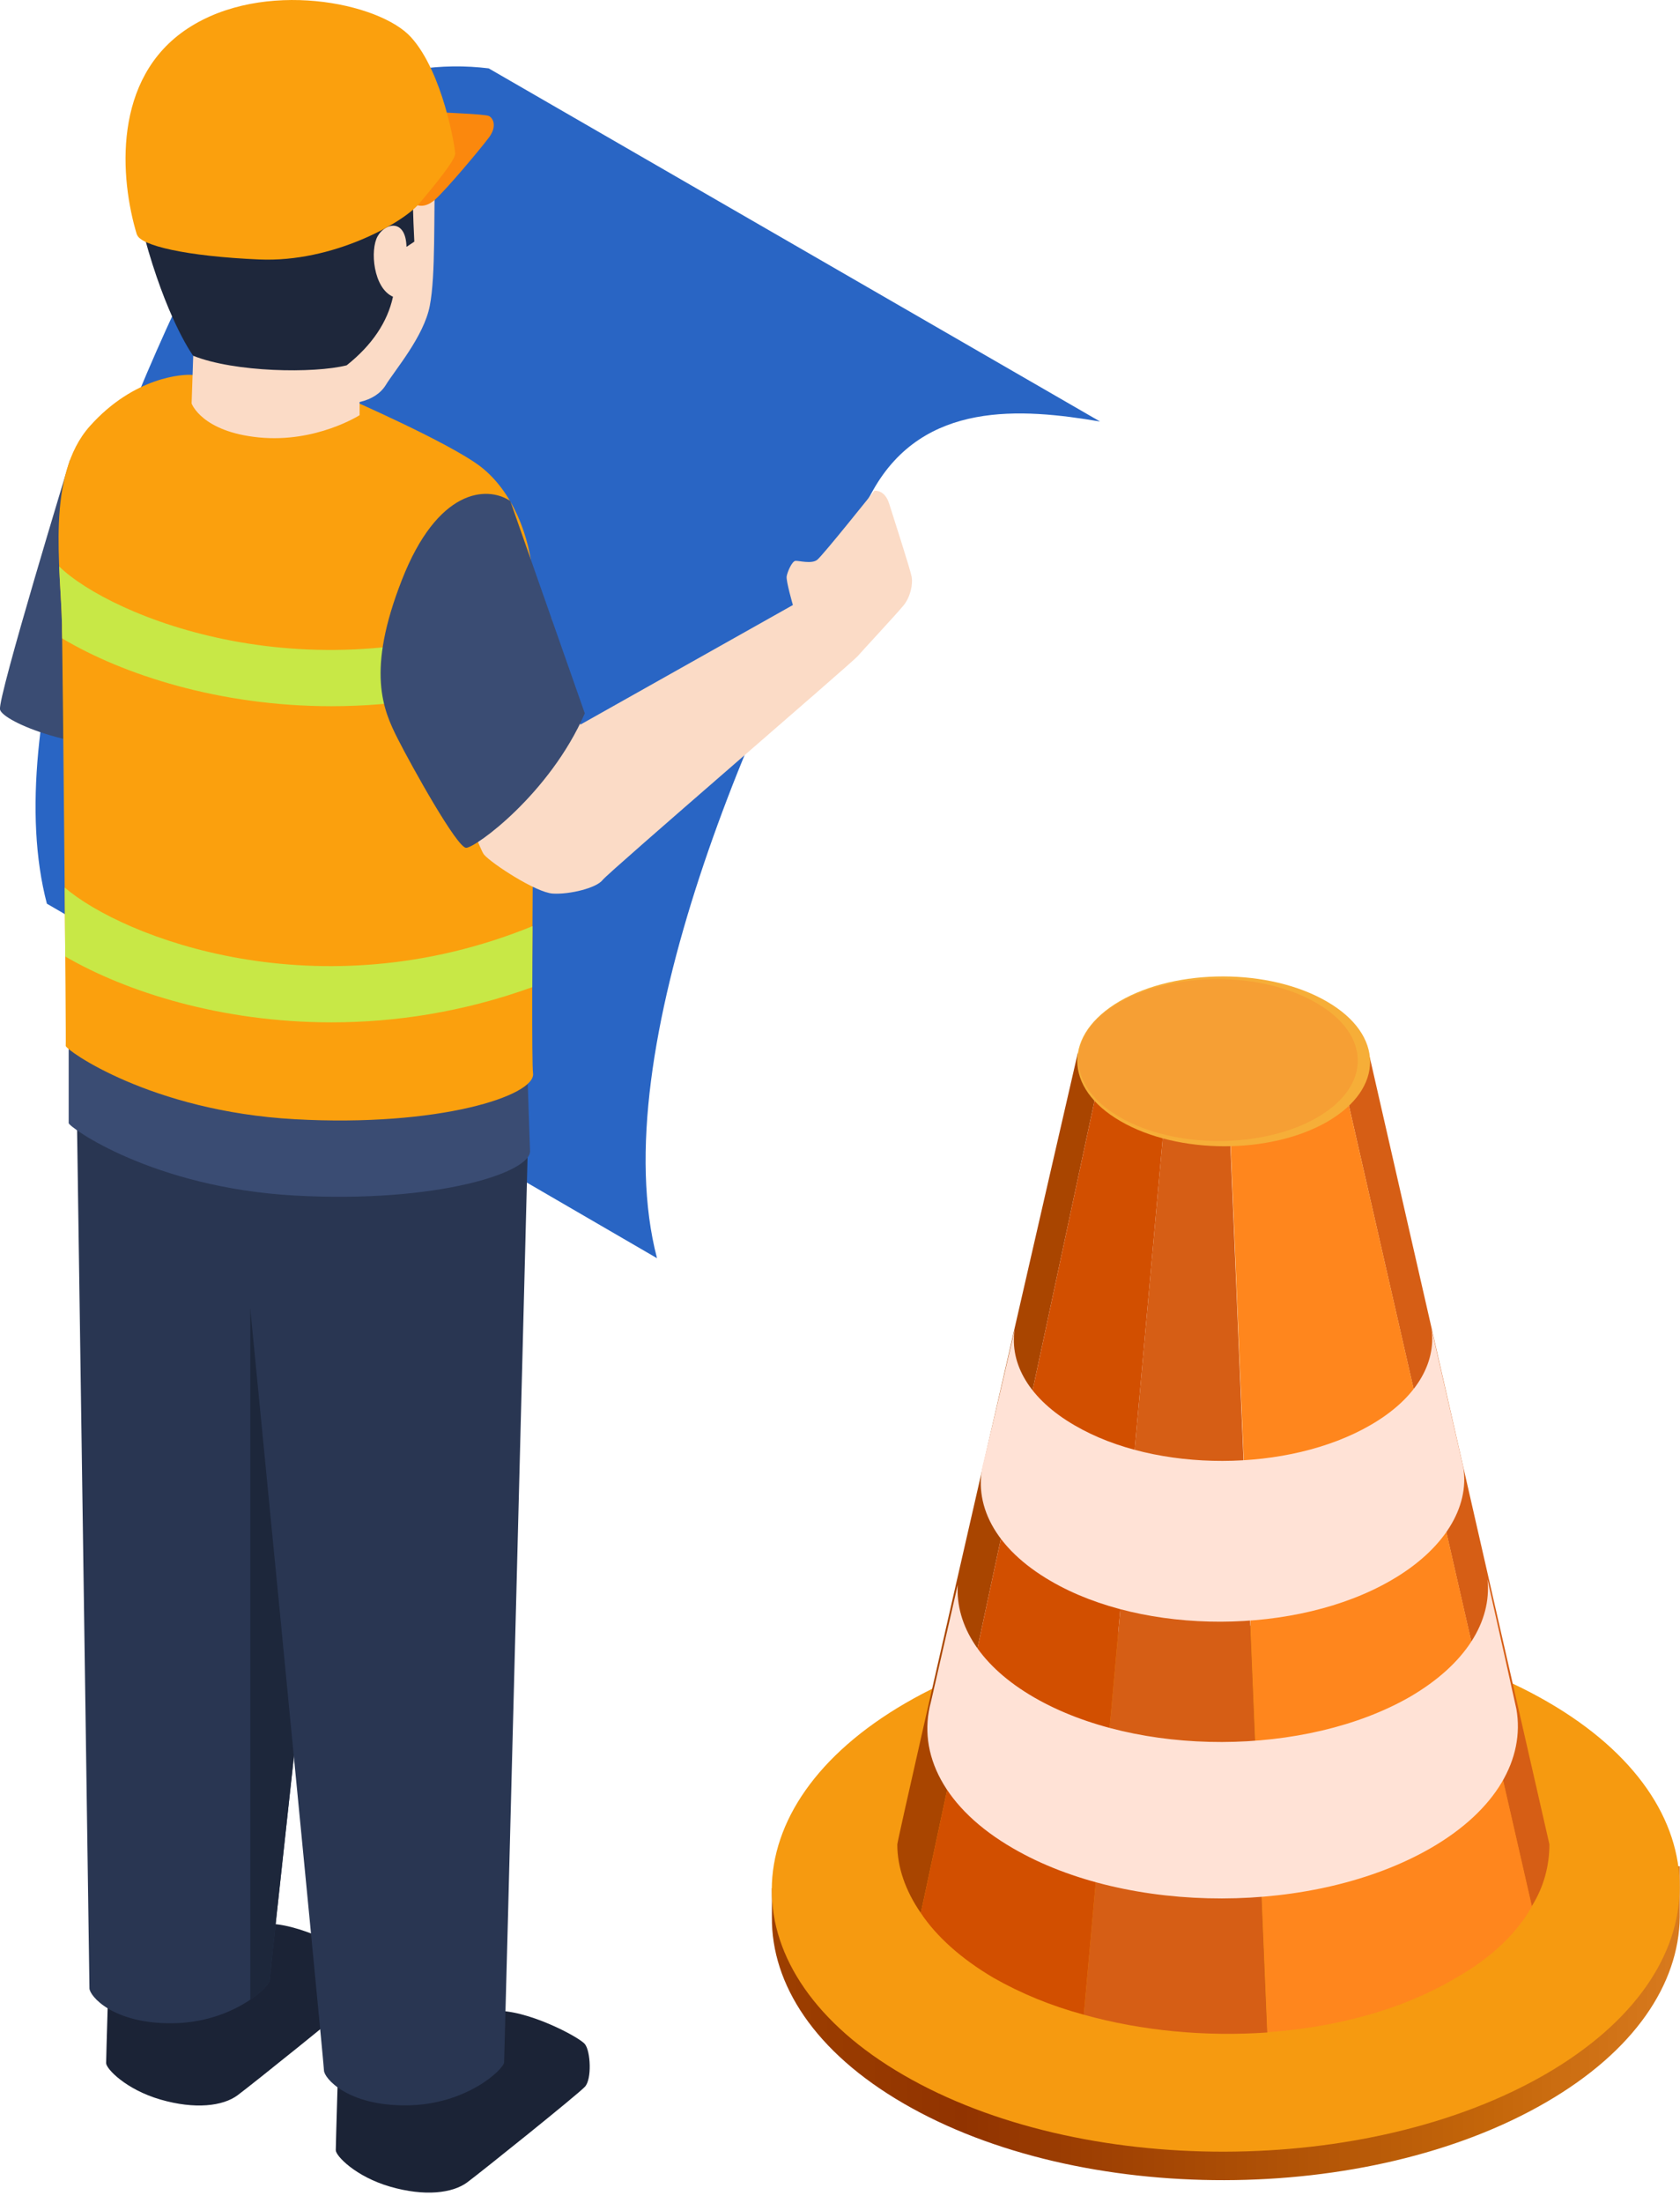 <svg width="148" height="194" viewBox="0 0 148 194" fill="none" xmlns="http://www.w3.org/2000/svg">
<g clip-path="url(#clip0_2001_369)">
<path d="M68 172.758V166.287L147.981 164.34V168.807C147.905 174.725 143.988 180.623 136.172 185.147C120.503 194.233 95.174 194.272 79.619 185.243C71.803 180.719 67.943 174.763 68 168.807V172.758Z" fill="url(#paint0_linear_2001_369)"/>
<path d="M79.619 182.742C95.193 191.771 120.522 191.714 136.172 182.646C151.841 173.56 151.917 158.881 136.343 149.871C120.769 140.842 95.44 140.899 79.79 149.966C64.121 159.053 64.045 173.732 79.619 182.742Z" fill="#F69A10"/>
<path d="M97.38 92.452L81.121 168.463C79.771 166.516 79.048 164.436 79.048 162.431C79.048 161.84 94.946 92.738 94.946 92.738L97.38 92.471V92.452Z" fill="#A94500"/>
<path d="M111.661 178.981C106.222 179.363 100.593 178.848 95.478 177.416L103.046 93.445H108.086L111.642 178.981H111.661Z" fill="#D65E15"/>
<path d="M97.38 92.452L103.046 93.445L95.478 177.416C92.569 176.633 89.906 175.526 87.529 174.171C84.677 172.491 82.49 170.525 81.121 168.463L97.38 92.452Z" fill="#D24F00"/>
<path d="M136.495 162.412C136.495 164.226 136.039 166.116 134.936 167.872L117.936 93.445L120.674 93.12L136.495 162.412Z" fill="#D65E15"/>
<path d="M134.955 167.872C133.662 170.201 131.399 172.415 128.167 174.228C123.565 176.958 117.746 178.523 111.661 178.962L108.105 93.445H117.936L134.955 167.872Z" fill="#FF861D"/>
<path d="M116.947 98.77C111.927 101.672 103.769 101.672 98.711 98.732C93.653 95.812 93.634 91.078 98.654 88.157C103.674 85.256 111.832 85.256 116.89 88.195C121.948 91.116 121.967 95.85 116.947 98.77Z" fill="#F6AE38"/>
<g style="mix-blend-mode:screen">
<path d="M122.557 139.162C114.247 143.992 100.822 144.03 92.588 139.239C87.606 136.356 85.628 132.405 86.674 128.625C86.959 127.537 89.108 118.336 89.393 117.077C88.918 120.093 90.686 123.223 94.698 125.533C101.868 129.713 113.524 129.675 120.731 125.495C124.744 123.185 126.531 120.054 126.113 117.038L128.908 129.198C129.479 132.729 127.216 136.471 122.557 139.162Z" fill="#FFE2D6"/>
</g>
<g style="mix-blend-mode:screen">
<path d="M126.056 162.737C115.844 168.635 99.414 168.673 89.26 162.775C83.194 159.282 80.76 154.433 82.015 149.852L84.373 139.563C84.164 143.133 86.388 146.76 91.124 149.489C100.232 154.739 115.046 154.701 124.23 149.413C129.098 146.569 131.437 142.789 131.038 139.086C131.97 143.228 133.396 149.604 133.586 150.501C134.347 154.853 131.837 159.396 126.056 162.737Z" fill="#FFE2D6"/>
</g>
<path d="M116.034 98.408C111.242 101.176 103.446 101.176 98.635 98.37C93.824 95.583 93.786 91.058 98.578 88.291C103.37 85.523 111.166 85.523 115.977 88.329C120.807 91.116 120.826 95.64 116.034 98.408Z" fill="#F69F34"/>
</g>
<g clip-path="url(#clip1_2001_369)">
<path d="M96.91 37.12L43.05 6.02C34.88 5.02 24.99 8.18 19.06 19.82C9.52 38.51 -0.02 63.75 4.13 79.58L57.88 110.8C53.11 92.59 66.29 62 76.92 43.16C81.36 35.28 89.96 35.94 96.91 37.12Z" fill="#2965C4"/>
<path fill-rule="evenodd" clip-rule="evenodd" d="M6.17 40.5C6.17 40.5 -0.22 61.43 -6.2122e-05 62.48C0.22 63.53 6.89 66.42 14.24 65.74L11.92 40.72L6.16 40.5H6.17Z" fill="#3A4C73"/>
<path fill-rule="evenodd" clip-rule="evenodd" d="M29.83 180.6C29.83 180.6 29.58 188.85 29.58 189.35C29.58 189.85 31.33 191.68 34.37 192.56C37.41 193.44 39.87 193.14 41.16 192.18C42.45 191.22 50.91 184.43 51.53 183.76C52.15 183.09 52.03 180.64 51.53 180.01C51.03 179.38 46.32 176.89 43.53 177.09C40.74 177.3 29.82 180.59 29.82 180.59L29.83 180.6Z" fill="#1B2336"/>
<path fill-rule="evenodd" clip-rule="evenodd" d="M9.6 172.93C9.6 172.93 9.35 181.18 9.35 181.68C9.35 182.18 11.1 184.01 14.14 184.89C17.18 185.77 19.64 185.47 20.93 184.51C22.22 183.55 30.68 176.76 31.31 176.09C31.94 175.42 31.81 172.97 31.31 172.34C30.81 171.71 26.1 169.22 23.31 169.42C20.52 169.63 9.6 172.92 9.6 172.92V172.93Z" fill="#1B2336"/>
<path fill-rule="evenodd" clip-rule="evenodd" d="M6.69 92.55C6.69 92.55 7.88 174.43 7.88 175.09C7.88 175.75 9.92 178.22 15.17 178.17C20.42 178.13 23.71 175 23.75 174.38C23.79 173.76 32.69 92.55 32.69 92.55H6.69Z" fill="#293652"/>
<path fill-rule="evenodd" clip-rule="evenodd" d="M22.05 115.26V176.1C23.13 175.37 23.73 174.66 23.75 174.39C23.78 173.98 27.57 139.34 30.2 115.26H22.05Z" fill="#1D273B"/>
<path fill-rule="evenodd" clip-rule="evenodd" d="M20.54 99.78C20.54 99.78 28.54 181.66 28.54 182.32C28.54 182.98 30.58 185.45 35.83 185.4C41.08 185.36 44.37 182.23 44.41 181.61C44.45 180.99 46.53 99.78 46.53 99.78H20.54Z" fill="#293652"/>
<path fill-rule="evenodd" clip-rule="evenodd" d="M46.69 101.29C46.94 103.22 38.51 105.98 25.96 105.28C13.41 104.58 6.05 99.24 6.05 98.9V91.25H46.35L46.69 101.28V101.29Z" fill="#3A4C73"/>
<path fill-rule="evenodd" clip-rule="evenodd" d="M21.71 33.77C21.71 33.77 17.71 33.11 16.96 33.02C16.21 32.93 11.83 33.14 7.92 37.52C4 41.9 5.38 50.06 5.46 55.02C5.54 59.98 5.84 91.77 5.79 92.1C5.75 92.43 13.25 97.85 25.96 98.56C38.67 99.27 47.21 96.48 46.96 94.52C46.71 92.56 47.2 54.79 46.96 50.98C46.72 47.17 45.1 43.23 42.35 41.1C39.6 38.98 30.54 35.04 30.54 35.04L21.71 33.77Z" fill="#FBA00D"/>
<path d="M47.02 53.67C27.45 61.71 9.68 54.25 5.21 49.88C5.29 51.76 5.43 53.53 5.46 55.02C5.46 55.32 5.46 55.73 5.48 56.22C10.81 59.4 19.32 62.19 29.2 62.19C34.82 62.19 40.88 61.28 47.03 59.04C47.03 56.92 47.03 55.09 47.03 53.68L47.02 53.67Z" fill="#C8E846"/>
<path d="M5.7 78.17C5.72 80.32 5.74 82.39 5.75 84.23C11.09 87.34 19.49 90.03 29.2 90.03C34.78 90.03 40.78 89.14 46.89 86.93C46.89 85.3 46.89 83.49 46.91 81.56C28.03 89.26 10.84 82.56 5.7 78.16V78.17Z" fill="#C8E846"/>
<path fill-rule="evenodd" clip-rule="evenodd" d="M26.42 1.1C19.64 1.01 13.5 5.91 12.71 12.04C11.99 17.64 14.17 25.26 17.14 27.85L16.88 35.53C16.88 35.53 17.76 38.02 22.8 38.52C27.84 39.02 31.68 36.56 31.68 36.56V35.4C32.72 35.17 33.52 34.65 33.97 33.93C34.8 32.57 37.33 29.65 37.86 26.94C38.39 24.23 38.19 19.14 38.34 14.69C38.65 5.82 33.22 1.19 26.44 1.1H26.42Z" fill="#FBDBC6"/>
<path fill-rule="evenodd" clip-rule="evenodd" d="M17.02 31.33C20.67 32.79 27.65 32.9 30.54 32.17C32.77 30.4 34.14 28.36 34.62 26.13C32.89 25.38 32.58 22.01 33.27 20.8C33.96 19.59 35.75 19.26 35.81 21.74L36.5 21.28C36.5 21.28 36.33 17.99 36.4 17.72C36.46 17.45 38.79 15.16 38.82 14.91C38.84 14.66 39.61 4.96 32.3 1.93C24.99 -1.1 17.36 1.74 14.49 5.9C11.61 10.06 11.18 15.65 13.08 22.12C14.99 28.59 17.03 31.35 17.03 31.35L17.02 31.33Z" fill="#1E273B"/>
<path fill-rule="evenodd" clip-rule="evenodd" d="M36.55 17.98C36.55 17.98 37.3 18.48 38.3 17.6C39.3 16.72 42.36 13.07 43.08 12.1C43.8 11.13 43.45 10.41 43.08 10.22C42.71 10.03 39.02 9.94 38.33 9.84C37.64 9.75 35.22 14.03 36.55 17.96V17.98Z" fill="#FB880D"/>
<path fill-rule="evenodd" clip-rule="evenodd" d="M12.07 20.66C12.36 21.61 16.35 22.57 22.85 22.85C29.35 23.13 35.49 19.6 36.88 17.98C38.27 16.35 40.1 14.1 40.1 13.54C40.1 12.98 39.01 6.38 36.22 3.29C33.44 0.2 23.19 -1.87 16.53 2.51C9.87 6.89 10.56 15.73 12.06 20.67L12.07 20.66Z" fill="#FBA00D"/>
<path fill-rule="evenodd" clip-rule="evenodd" d="M51.13 63.81L69.85 53.28C69.85 53.28 69.24 51.18 69.3 50.76C69.37 50.34 69.77 49.43 70.07 49.39C70.36 49.36 71.49 49.69 71.99 49.3C72.49 48.91 77.03 43.22 77.03 43.22C77.03 43.22 77.94 43.07 78.34 44.38C78.75 45.69 80.21 50.19 80.32 50.83C80.42 51.47 80.21 52.55 79.61 53.3C79 54.05 76.1 57.16 75.55 57.79C75 58.42 53.64 76.78 53.09 77.49C52.55 78.2 50.18 78.78 48.7 78.69C47.22 78.6 43.34 76.06 42.65 75.27C41.96 74.48 37.86 61.96 37.86 61.96L48.56 54.44L51.13 63.82V63.81Z" fill="#FBDBC6"/>
<path fill-rule="evenodd" clip-rule="evenodd" d="M44.94 44.11C42.88 42.75 38.54 43.04 35.4 51.08C32.25 59.11 33.75 62.51 35.03 65.04C36.31 67.56 40.26 74.64 41.06 74.66C41.85 74.68 48.41 69.94 51.52 62.82L44.95 44.11H44.94Z" fill="#3A4C73"/>
</g>
<defs>
<linearGradient id="paint0_linear_2001_369" x1="147.981" y1="178.161" x2="68" y2="178.161" gradientUnits="userSpaceOnUse">
<stop stop-color="#D87A1E"/>
<stop offset="0.21" stop-color="#C4660A"/>
<stop offset="0.79" stop-color="#913300"/>
<stop offset="1" stop-color="#9D3F00"/>
</linearGradient>
<clipPath id="clip0_2001_369">
<rect width="80" height="106" fill="white" transform="translate(68 86)"/>
</clipPath>
<clipPath id="clip1_2001_369">
<rect width="96.91" height="193.08" fill="white"/>
</clipPath>
</defs>
</svg>
